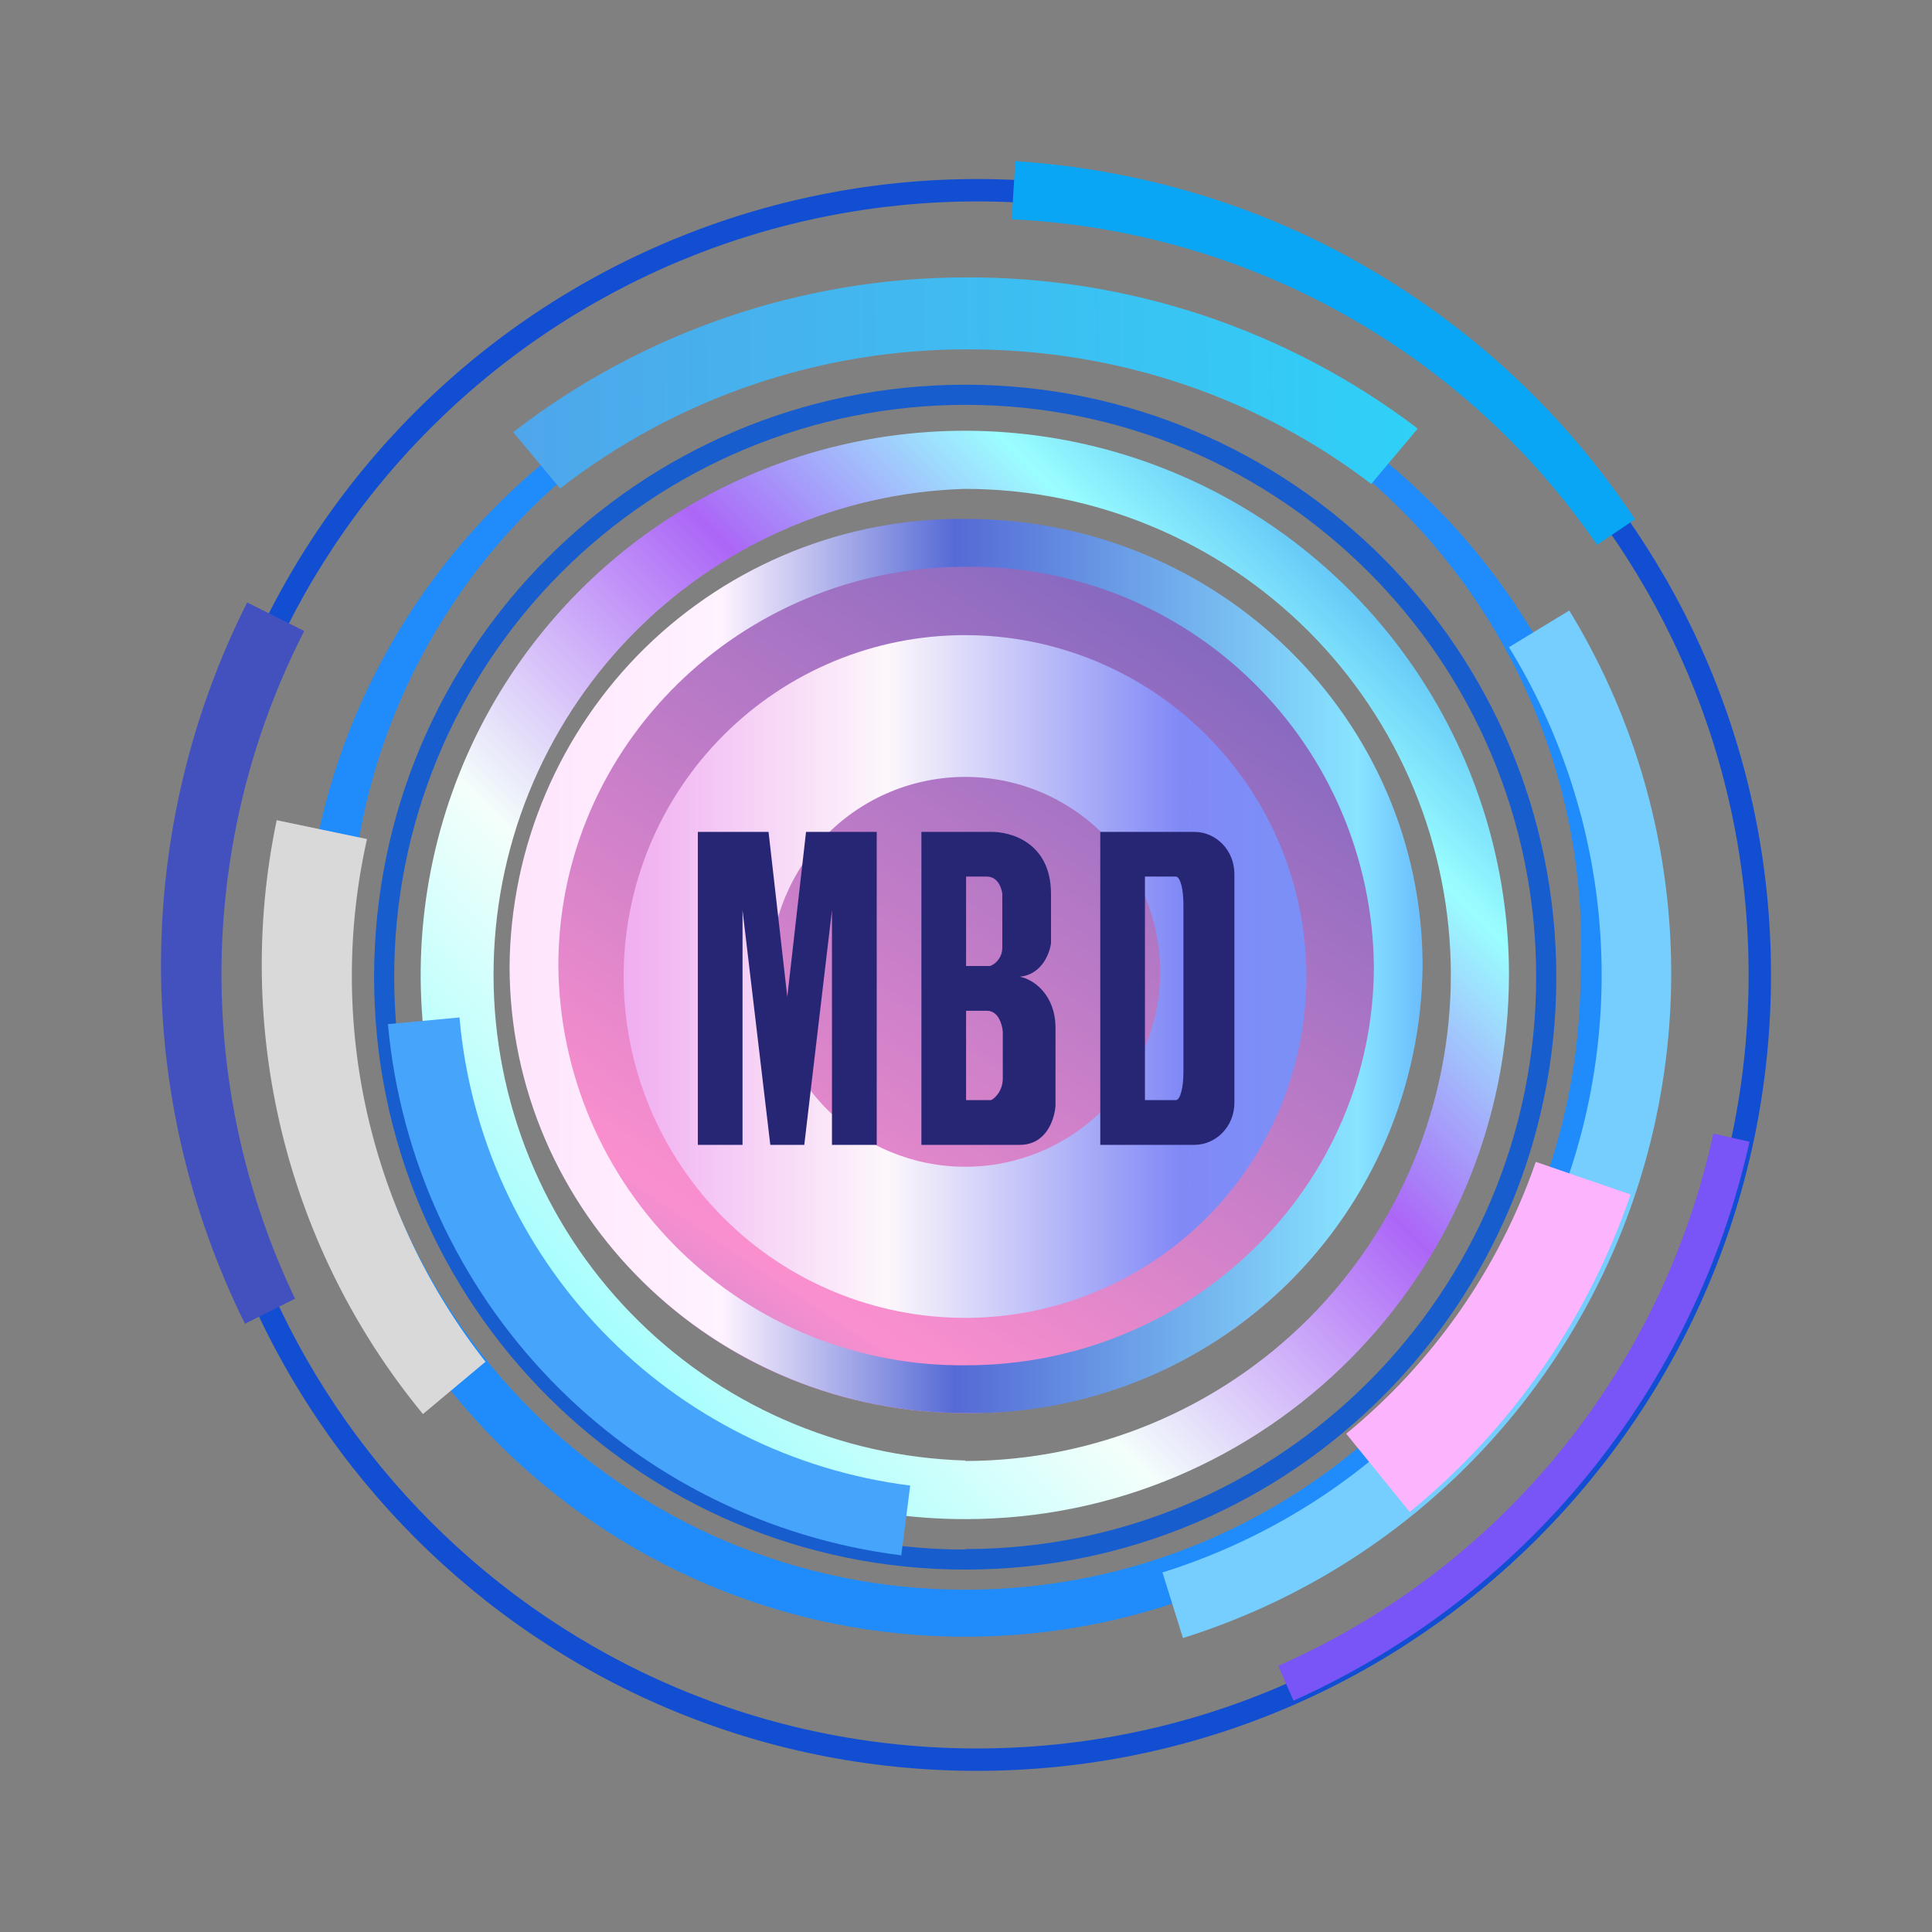 <svg width="24" height="24" viewBox="0 0 24 24" fill="none" xmlns="http://www.w3.org/2000/svg">
<rect x="0" y="0" width="24" height="24" fill="#808080" stroke="none"/>
<path d="M12.002 17.554C15.069 17.554 17.556 15.192 17.556 12.278C17.556 9.363 15.069 7.001 12.002 7.001C8.934 7.001 6.447 9.363 6.447 12.278C6.447 15.192 8.934 17.554 12.002 17.554Z" fill="url(#paint0_linear_364_11976)"/>
<path fill-rule="evenodd" clip-rule="evenodd" d="M12.135 21.998C17.579 21.998 22 17.571 22 12.111C22 6.651 17.584 2.224 12.135 2.224C10.838 2.225 9.554 2.481 8.355 2.979C7.157 3.476 6.068 4.204 5.152 5.123C4.235 6.041 3.508 7.131 3.013 8.33C2.518 9.529 2.264 10.814 2.265 12.111C2.265 17.571 6.681 21.998 12.135 21.998ZM12.135 21.72C17.429 21.72 21.722 17.416 21.722 12.111C21.722 6.807 17.429 2.502 12.135 2.502C10.874 2.503 9.626 2.752 8.462 3.235C7.297 3.719 6.239 4.427 5.348 5.319C4.457 6.211 3.751 7.271 3.27 8.436C2.788 9.601 2.541 10.85 2.543 12.111C2.543 17.416 6.836 21.72 12.135 21.72Z" fill="#114ED2"/>
<path d="M21.283 14.083C20.968 15.533 20.314 16.888 19.375 18.037C18.436 19.186 17.238 20.096 15.879 20.693L16.068 21.126C17.487 20.49 18.739 19.531 19.722 18.325C20.706 17.12 21.395 15.701 21.733 14.183L21.289 14.083H21.283Z" fill="#7954F7"/>
<path d="M3.77 7.834L3.07 7.484C2.371 8.873 2.005 10.406 2 11.961C1.995 13.516 2.352 15.05 3.043 16.444L3.665 16.133C3.045 14.835 2.733 13.413 2.752 11.976C2.772 10.539 3.122 9.125 3.776 7.845L3.77 7.834Z" fill="#4351BF"/>
<path d="M16.984 3.324C15.651 2.546 14.151 2.102 12.612 2.002L12.568 2.724C14.009 2.792 15.416 3.192 16.677 3.894C17.939 4.595 19.021 5.579 19.839 6.768L20.311 6.451C19.458 5.166 18.319 4.096 16.984 3.324Z" fill="#09A6F6"/>
<path fill-rule="evenodd" clip-rule="evenodd" d="M11.991 18.871C15.723 18.871 18.745 15.838 18.745 12.1C18.743 10.763 18.345 9.457 17.6 8.347C16.856 7.237 15.799 6.372 14.563 5.862C13.328 5.352 11.968 5.22 10.658 5.483C9.347 5.746 8.144 6.391 7.2 7.337C6.256 8.284 5.613 9.489 5.354 10.8C5.095 12.111 5.23 13.47 5.743 14.704C6.256 15.939 7.123 16.994 8.235 17.735C9.347 18.477 10.654 18.872 11.991 18.871ZM11.991 18.149C13.592 18.147 15.127 17.51 16.259 16.377C17.39 15.243 18.024 13.707 18.023 12.106C18.021 10.504 17.384 8.969 16.251 7.838C15.117 6.707 13.581 6.072 11.98 6.073C10.411 6.122 8.923 6.78 7.831 7.908C6.739 9.036 6.129 10.544 6.131 12.114C6.132 13.683 6.745 15.191 7.839 16.316C8.933 17.442 10.422 18.097 11.991 18.143V18.149Z" fill="url(#paint1_linear_364_11976)"/>
<path fill-rule="evenodd" clip-rule="evenodd" d="M12.001 17.554C12.738 17.563 13.47 17.425 14.154 17.15C14.838 16.876 15.461 16.469 15.988 15.953C16.515 15.437 16.934 14.822 17.224 14.144C17.512 13.466 17.665 12.737 17.672 12C17.672 8.934 15.134 6.446 12.001 6.446C11.264 6.438 10.532 6.575 9.848 6.85C9.164 7.125 8.541 7.532 8.014 8.047C7.488 8.563 7.068 9.178 6.779 9.856C6.49 10.534 6.337 11.263 6.33 12C6.33 15.066 8.868 17.554 12.001 17.554ZM12.001 16.96C14.795 16.96 17.067 14.738 17.067 12C17.06 11.342 16.924 10.691 16.666 10.085C16.408 9.479 16.033 8.931 15.562 8.47C15.092 8.009 14.535 7.646 13.924 7.4C13.313 7.155 12.66 7.033 12.001 7.04C9.207 7.04 6.936 9.262 6.936 12C6.942 12.659 7.078 13.309 7.336 13.915C7.595 14.521 7.97 15.069 8.44 15.53C8.911 15.991 9.467 16.354 10.078 16.6C10.689 16.845 11.343 16.967 12.001 16.96Z" fill="url(#paint2_linear_364_11976)"/>
<path fill-rule="evenodd" clip-rule="evenodd" d="M11.991 20.332C16.535 20.332 20.212 16.644 20.212 12.095C20.212 7.545 16.535 3.857 11.991 3.857C7.453 3.857 3.771 7.545 3.771 12.095C3.771 16.649 7.453 20.332 11.991 20.332ZM11.991 19.748C16.212 19.748 19.634 16.321 19.634 12.095C19.682 11.061 19.52 10.029 19.158 9.06C18.796 8.091 18.241 7.205 17.527 6.457C16.813 5.709 15.954 5.113 15.003 4.706C14.052 4.299 13.028 4.089 11.994 4.089C10.959 4.089 9.936 4.299 8.985 4.706C8.034 5.113 7.175 5.709 6.461 6.457C5.747 7.205 5.192 8.091 4.829 9.06C4.467 10.029 4.305 11.061 4.354 12.095C4.354 16.321 7.775 19.748 11.991 19.748Z" fill="#208CFC"/>
<path fill-rule="evenodd" clip-rule="evenodd" d="M11.99 19.498C16.045 19.498 19.333 16.199 19.333 12.139C19.333 8.073 16.045 4.779 11.99 4.779C7.935 4.779 4.647 8.073 4.647 12.139C4.647 16.199 7.935 19.498 11.99 19.498ZM11.99 19.243C15.906 19.243 19.083 16.06 19.083 12.133C19.083 8.212 15.906 5.029 11.99 5.029C11.057 5.03 10.134 5.214 9.273 5.572C8.411 5.93 7.629 6.454 6.97 7.114C6.311 7.774 5.789 8.558 5.434 9.42C5.078 10.282 4.895 11.206 4.897 12.139C4.897 16.06 8.074 19.249 11.99 19.249V19.243Z" fill="#185DCE"/>
<path fill-rule="evenodd" clip-rule="evenodd" d="M11.991 16.371C12.548 16.371 13.099 16.261 13.613 16.047C14.128 15.834 14.595 15.521 14.989 15.127C15.382 14.733 15.694 14.266 15.907 13.751C16.12 13.236 16.229 12.685 16.229 12.128C16.228 11.571 16.118 11.02 15.905 10.505C15.691 9.991 15.379 9.523 14.985 9.13C14.591 8.736 14.123 8.424 13.608 8.211C13.094 7.999 12.542 7.889 11.985 7.89C10.86 7.89 9.782 8.338 8.987 9.134C8.192 9.93 7.746 11.009 7.747 12.133C7.748 13.258 8.195 14.336 8.991 15.131C9.787 15.926 10.866 16.372 11.991 16.371ZM11.991 14.494C12.633 14.494 13.249 14.239 13.703 13.785C14.157 13.331 14.412 12.714 14.412 12.072C14.412 11.43 14.157 10.814 13.703 10.36C13.249 9.906 12.633 9.651 11.991 9.651C11.348 9.651 10.732 9.906 10.278 10.36C9.824 10.814 9.569 11.43 9.569 12.072C9.569 12.714 9.824 13.331 10.278 13.785C10.732 14.239 11.348 14.494 11.991 14.494Z" fill="url(#paint3_linear_364_11976)"/>
<path d="M4.559 10.423L3.437 10.189C3.168 11.476 3.192 12.807 3.506 14.084C3.82 15.361 4.418 16.551 5.254 17.566L6.031 16.916C5.319 16.011 4.817 14.958 4.562 13.835C4.308 12.712 4.307 11.546 4.559 10.423Z" fill="#D9D9D9"/>
<path d="M11.985 3.446C9.954 3.45 7.982 4.126 6.375 5.368L6.958 6.068C8.41 4.941 10.197 4.333 12.035 4.34C13.924 4.34 15.662 4.963 17.034 6.012L17.612 5.324C15.994 4.094 14.016 3.434 11.985 3.446Z" fill="url(#paint4_linear_364_11976)"/>
<path d="M11.307 18.454C9.85 18.271 8.499 17.594 7.48 16.535C6.462 15.477 5.836 14.102 5.708 12.639L4.819 12.722C4.97 14.384 5.684 15.945 6.844 17.145C8.004 18.346 9.54 19.113 11.196 19.321L11.307 18.454Z" fill="#46A5FB"/>
<path d="M14.445 19.532C15.575 19.178 16.608 18.571 17.467 17.757C18.326 16.944 18.988 15.944 19.403 14.836C19.818 13.728 19.974 12.54 19.86 11.362C19.746 10.184 19.364 9.048 18.745 8.04L19.494 7.584C20.179 8.706 20.599 9.969 20.722 11.278C20.846 12.587 20.669 13.906 20.207 15.136C19.744 16.367 19.008 17.475 18.053 18.378C17.098 19.282 15.95 19.955 14.695 20.348L14.44 19.532H14.445Z" fill="#75CEFE"/>
<path d="M19.078 14.433C18.617 15.766 17.795 16.932 16.723 17.81L17.512 18.782C18.776 17.749 19.727 16.383 20.256 14.838L19.078 14.433Z" fill="#FCB5FD"/>
<path d="M8.669 10.334V14.222H9.224V11.306L9.569 14.222H9.991L10.335 11.306V14.222H10.891V10.334H10.013L9.78 12.383L9.547 10.334H8.669Z" fill="#262675"/>
<path fill-rule="evenodd" clip-rule="evenodd" d="M12.301 10.334C12.557 10.328 13.056 10.467 13.056 11.106V11.717C13.04 11.839 12.945 12.106 12.668 12.133C12.845 12.167 13.112 12.361 13.112 12.772V13.733C13.101 13.9 13.001 14.222 12.668 14.222H11.446V10.334H12.301ZM12.001 10.889V12H12.301C12.345 11.982 12.383 11.951 12.409 11.911C12.436 11.872 12.45 11.825 12.451 11.778V11.1C12.44 11.028 12.396 10.889 12.257 10.889H12.001ZM12.001 13.666V12.556H12.262C12.401 12.556 12.451 12.728 12.457 12.816V13.394C12.457 13.555 12.357 13.644 12.312 13.666H12.001ZM14.834 10.334H13.668V14.222H14.834C15.112 14.222 15.334 13.989 15.334 13.7V10.856C15.334 10.567 15.112 10.334 14.834 10.334ZM14.606 10.889H14.223V13.666H14.606C14.662 13.666 14.701 13.511 14.701 13.316V11.239C14.701 11.045 14.662 10.889 14.606 10.889Z" fill="#262675"/>
<defs>
<linearGradient id="paint0_linear_364_11976" x1="17.88" y1="3.044" x2="6.331" y2="20.295" gradientUnits="userSpaceOnUse">
<stop stop-color="#3F52B8"/>
<stop offset="0.73" stop-color="#FB8FCE"/>
<stop offset="1" stop-color="#407ADE"/>
</linearGradient>
<linearGradient id="paint1_linear_364_11976" x1="19.017" y1="4.557" x2="4.057" y2="19.43" gradientUnits="userSpaceOnUse">
<stop offset="0.07" stop-color="#2688EE"/>
<stop offset="0.25" stop-color="#9AFEFF"/>
<stop offset="0.41" stop-color="#AC66F7"/>
<stop offset="0.62" stop-color="#F4FFFB"/>
<stop offset="0.87" stop-color="#80FEFE"/>
</linearGradient>
<linearGradient id="paint2_linear_364_11976" x1="22.273" y1="11.69" x2="1.461" y2="11.69" gradientUnits="userSpaceOnUse">
<stop stop-color="#D9D9D9"/>
<stop offset="0.16" stop-color="#3D80F9"/>
<stop offset="0.26" stop-color="#88E4FF"/>
<stop offset="0.5" stop-color="#556AD5"/>
<stop offset="0.64" stop-color="#FFF3FF"/>
<stop offset="0.8" stop-color="#FEE0FB"/>
</linearGradient>
<linearGradient id="paint3_linear_364_11976" x1="21.162" y1="11.993" x2="2.026" y2="11.993" gradientUnits="userSpaceOnUse">
<stop stop-color="#7791FF"/>
<stop offset="0.16" stop-color="#7498F9"/>
<stop offset="0.34" stop-color="#8189F6"/>
<stop offset="0.53" stop-color="#FDF7FB"/>
<stop offset="0.7" stop-color="#F0AEF1"/>
<stop offset="1" stop-color="#EFB1F0"/>
</linearGradient>
<linearGradient id="paint4_linear_364_11976" x1="22.524" y1="15.008" x2="1.975" y2="15.179" gradientUnits="userSpaceOnUse">
<stop stop-color="#22E2FD"/>
<stop offset="1" stop-color="#5B96E5"/>
</linearGradient>
</defs>
</svg>
